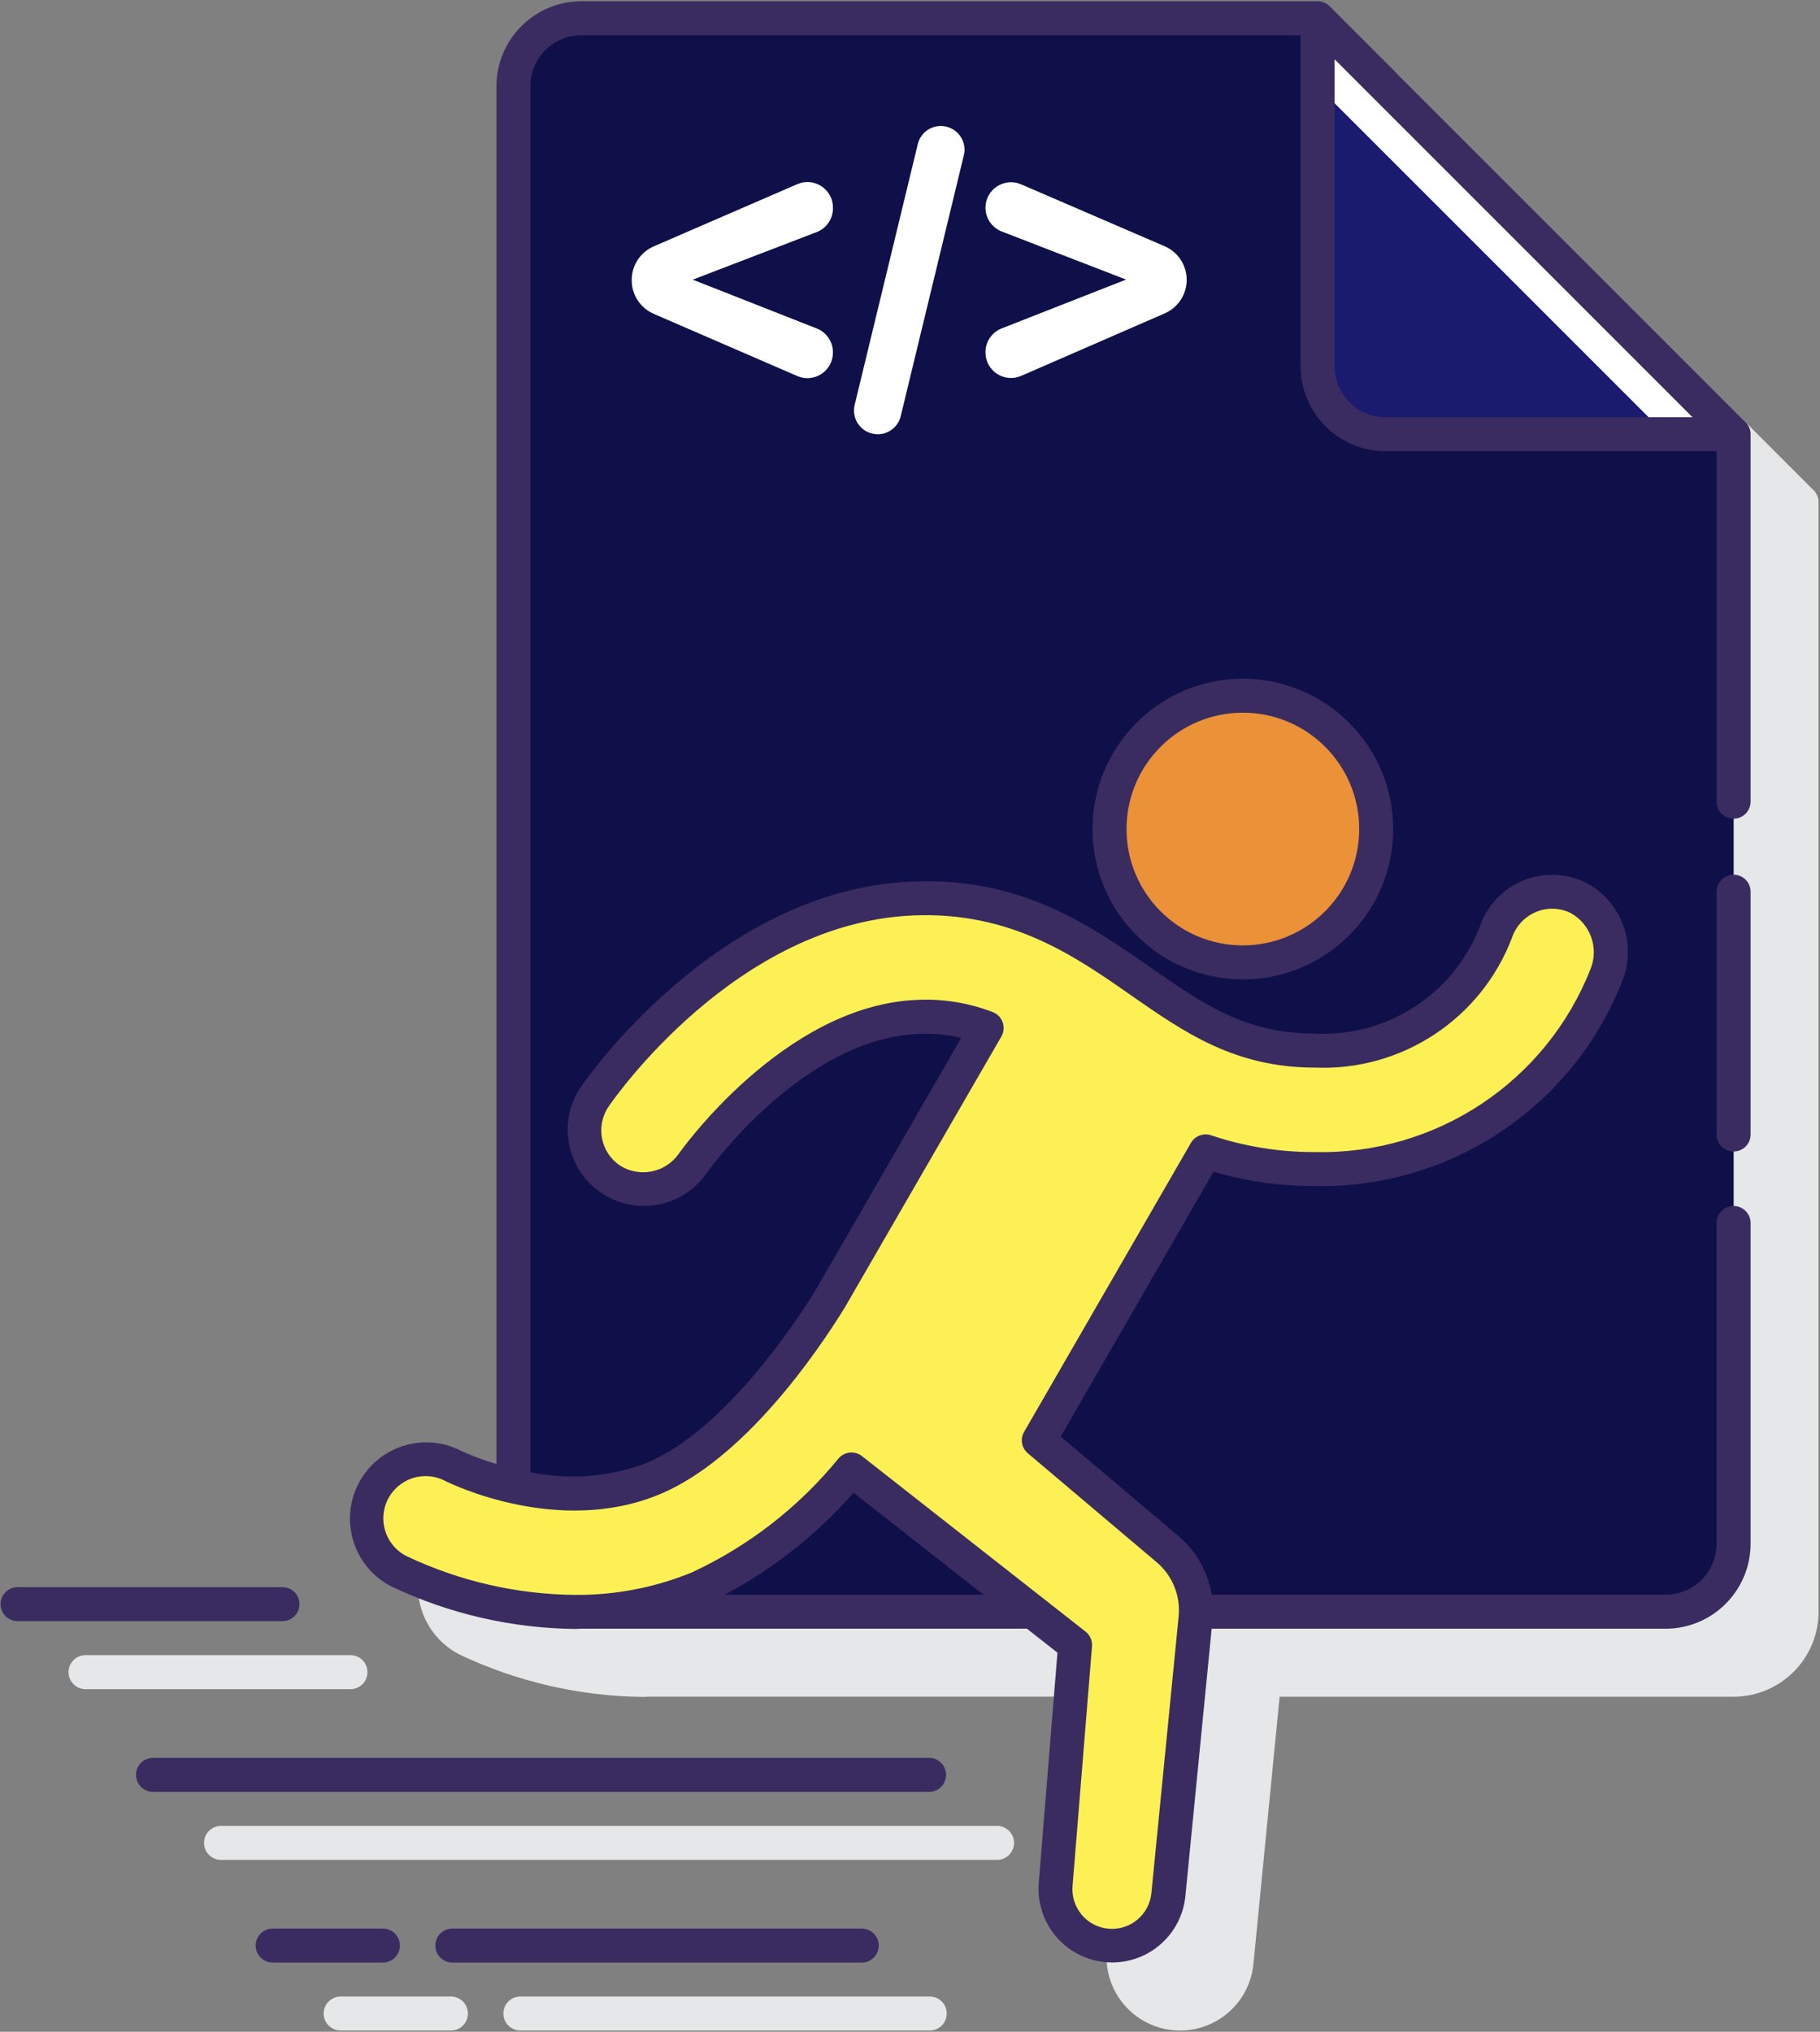 <svg width="43" height="48" viewBox="0 0 43 48" fill="none" xmlns="http://www.w3.org/2000/svg">
<rect x="0" y="0" width="43" height="48" fill="#808080" stroke="none"/>
<path d="M42.83 11.563L33.02 1.753C32.945 1.678 32.843 1.636 32.736 1.636H15.344C14.235 1.637 13.337 2.535 13.336 3.644V36.193C13.051 36.11 12.772 36.006 12.502 35.882C11.931 35.587 11.244 35.62 10.703 35.968C10.161 36.316 9.847 36.926 9.877 37.569C9.908 38.212 10.279 38.79 10.851 39.085C12.211 39.731 13.695 40.074 15.2 40.089C15.245 40.089 15.289 40.084 15.334 40.083H15.344H25.868L26.591 40.65L26.149 46.092C26.072 47.043 26.776 47.879 27.727 47.964C28.677 48.049 29.519 47.352 29.613 46.403L30.233 40.085H40.958C42.066 40.083 42.965 39.185 42.966 38.076V11.865C42.966 11.749 42.916 11.639 42.83 11.563V11.563Z" fill="#E6E7E8"/>
<path d="M23.556 43.136H5.222C5 43.136 4.82 43.316 4.82 43.537C4.82 43.759 5 43.939 5.222 43.939H23.556C23.778 43.939 23.958 43.759 23.958 43.537C23.958 43.316 23.778 43.136 23.556 43.136Z" fill="#E6E7E8"/>
<path d="M8.682 39.504C8.682 39.282 8.502 39.102 8.28 39.102H2.021C1.799 39.102 1.619 39.282 1.619 39.504C1.619 39.726 1.799 39.906 2.021 39.906H8.28C8.502 39.906 8.682 39.726 8.682 39.504Z" fill="#E6E7E8"/>
<path d="M10.653 47.167H8.049C7.827 47.167 7.647 47.347 7.647 47.569C7.647 47.791 7.827 47.97 8.049 47.97H10.653C10.875 47.97 11.055 47.791 11.055 47.569C11.055 47.347 10.875 47.167 10.653 47.167Z" fill="#E6E7E8"/>
<path d="M21.966 47.167H12.294C12.072 47.167 11.893 47.347 11.893 47.569C11.893 47.791 12.072 47.97 12.294 47.97H21.966C22.188 47.97 22.368 47.791 22.368 47.569C22.368 47.347 22.188 47.167 21.966 47.167Z" fill="#E6E7E8"/>
<path d="M40.957 10.258L31.13 0.431H13.737C12.85 0.431 12.13 1.15 12.13 2.037V36.469C12.13 37.356 12.85 38.075 13.737 38.075H39.353C40.24 38.075 40.96 37.356 40.96 36.469V10.258L40.957 10.258Z" fill="#0F1049"/>
<path d="M31.13 0.431V8.652C31.13 9.539 31.849 10.258 32.737 10.258H40.958L31.13 0.431Z" fill="#1A1B6F"/>
<path d="M39.352 10.258H40.958L31.131 0.431L31.13 0.431V2.037L39.352 10.258Z" fill="white"/>
<path d="M37.284 21.207C36.923 21.032 36.504 21.02 36.133 21.174C35.762 21.328 35.475 21.634 35.344 22.014C34.674 23.772 32.951 24.903 31.071 24.818C29.301 24.818 28.213 24.06 26.953 23.182C25.567 22.218 23.993 21.122 21.562 21.225C17.167 21.408 14.171 25.733 14.046 25.916C13.764 26.33 13.724 26.862 13.941 27.313C14.158 27.764 14.599 28.064 15.098 28.102C15.597 28.139 16.078 27.908 16.36 27.494C16.383 27.461 18.721 24.147 21.678 24.024C22.235 23.996 22.791 24.085 23.311 24.286L19.61 30.694C18.756 32.073 17.152 34.218 15.425 34.934C13.194 35.86 10.729 34.642 10.71 34.633C10.023 34.279 9.178 34.549 8.824 35.237C8.47 35.924 8.74 36.769 9.428 37.123C10.729 37.742 12.151 38.069 13.592 38.082C14.588 38.09 15.576 37.899 16.498 37.522C17.899 36.87 19.137 35.911 20.119 34.717L25.402 38.862L24.944 44.517C24.914 44.889 25.04 45.257 25.294 45.532C25.547 45.807 25.903 45.963 26.277 45.963C26.964 45.963 27.54 45.442 27.608 44.758L28.25 38.227C28.311 37.609 28.063 37 27.587 36.6L24.543 34.028L28.484 27.199C29.317 27.479 30.191 27.62 31.07 27.616C34.102 27.676 36.85 25.841 37.958 23.018C38.225 22.331 37.935 21.553 37.284 21.207Z" fill="#FCF055"/>
<circle cx="29.364" cy="19.586" r="3.15" fill="#EB9138"/>
<path fill-rule="evenodd" clip-rule="evenodd" d="M31.414 0.147L41.227 9.96C41.312 10.036 41.36 10.144 41.36 10.258V18.939C41.36 19.161 41.18 19.341 40.958 19.341C40.737 19.341 40.557 19.161 40.557 18.939V10.66H32.737C31.628 10.659 30.73 9.761 30.728 8.652V0.833H13.736C13.07 0.833 12.531 1.372 12.531 2.038V34.78C13.446 34.97 14.396 34.895 15.271 34.564C17.111 33.801 18.796 31.247 19.268 30.483L22.71 24.52C22.378 24.44 22.036 24.409 21.695 24.426C18.938 24.541 16.711 27.692 16.689 27.724C16.122 28.53 15.013 28.731 14.199 28.176C13.385 27.62 13.168 26.514 13.713 25.692C13.844 25.501 16.955 21.016 21.545 20.826C24.106 20.713 25.74 21.85 27.178 22.851L27.182 22.854C28.436 23.728 29.427 24.418 31.071 24.418C32.78 24.502 34.35 23.48 34.965 21.884C35.133 21.395 35.503 21.003 35.98 20.805C36.456 20.607 36.995 20.622 37.46 20.848C38.299 21.28 38.678 22.276 38.337 23.157C37.175 26.141 34.273 28.083 31.071 28.02C30.259 28.024 29.451 27.91 28.672 27.681L25.061 33.938L27.847 36.294C28.264 36.646 28.54 37.136 28.627 37.674H39.351C40.017 37.674 40.556 37.135 40.556 36.469V28.893C40.556 28.671 40.736 28.491 40.958 28.491C41.18 28.491 41.36 28.671 41.36 28.893V36.47C41.358 37.579 40.46 38.477 39.351 38.478H28.627L28.006 44.796C27.912 45.745 27.07 46.441 26.12 46.355C25.171 46.27 24.467 45.436 24.542 44.485L24.984 39.044L24.261 38.476H13.737H13.726C13.706 38.477 13.685 38.478 13.665 38.48H13.665H13.665C13.641 38.481 13.617 38.483 13.594 38.483C12.088 38.468 10.604 38.125 9.244 37.478C8.36 37.022 8.013 35.936 8.469 35.051C8.925 34.167 10.012 33.82 10.896 34.276C11.166 34.4 11.444 34.504 11.729 34.587V2.038C11.73 0.929 12.629 0.031 13.737 0.029H31.13C31.236 0.029 31.339 0.072 31.414 0.147ZM20.167 35.265C19.305 36.245 18.274 37.062 17.123 37.675H23.237L20.167 35.265ZM15.578 35.306C17.583 34.473 19.305 31.951 19.956 30.895L23.659 24.486C23.718 24.384 23.729 24.261 23.689 24.15C23.65 24.039 23.563 23.951 23.453 23.91C22.883 23.69 22.273 23.592 21.662 23.622C18.498 23.754 16.052 27.233 16.029 27.268C15.71 27.711 15.1 27.827 14.641 27.531C14.186 27.22 14.069 26.599 14.378 26.143C14.499 25.966 17.387 21.801 21.58 21.627C23.88 21.531 25.386 22.581 26.719 23.511L26.724 23.514L26.727 23.517C27.987 24.394 29.176 25.222 31.072 25.222C33.123 25.305 34.998 24.067 35.725 22.147C35.819 21.874 36.026 21.655 36.293 21.544C36.556 21.434 36.854 21.444 37.11 21.57C37.575 21.828 37.777 22.39 37.582 22.884C36.536 25.552 33.935 27.282 31.071 27.217C30.236 27.221 29.405 27.087 28.613 26.821C28.432 26.76 28.233 26.835 28.137 27.001L24.196 33.827C24.099 33.995 24.136 34.209 24.285 34.334L27.328 36.907C27.701 37.222 27.895 37.701 27.847 38.187L27.204 44.717C27.158 45.231 26.704 45.611 26.189 45.565C25.675 45.519 25.295 45.064 25.341 44.55L25.8 38.895C25.811 38.76 25.754 38.629 25.648 38.546L20.365 34.4C20.197 34.268 19.955 34.291 19.815 34.451C18.877 35.602 17.689 36.525 16.342 37.15C15.469 37.506 14.534 37.686 13.591 37.679C12.213 37.667 10.855 37.355 9.61 36.765C9.287 36.604 9.076 36.282 9.058 35.921C9.039 35.561 9.217 35.219 9.522 35.027C9.827 34.834 10.212 34.821 10.529 34.992C10.638 35.046 13.189 36.297 15.578 35.305V35.306ZM31.532 1.401V8.652C31.532 9.318 32.071 9.857 32.737 9.857H39.988L31.532 1.401Z" fill="#3A2C60"/>
<path d="M40.958 20.664C40.736 20.664 40.557 20.844 40.557 21.066V26.803C40.557 27.025 40.736 27.204 40.958 27.204C41.18 27.204 41.36 27.025 41.36 26.803V21.066C41.36 20.844 41.18 20.664 40.958 20.664Z" fill="#3A2C60"/>
<path fill-rule="evenodd" clip-rule="evenodd" d="M25.812 19.586C25.812 17.625 27.403 16.034 29.364 16.034C31.325 16.036 32.914 17.625 32.916 19.586C32.916 21.548 31.326 23.138 29.364 23.138C27.403 23.138 25.812 21.548 25.812 19.586ZM26.616 19.586C26.616 21.104 27.846 22.335 29.364 22.335C30.882 22.333 32.112 21.104 32.113 19.586C32.113 18.068 30.883 16.837 29.364 16.837C27.846 16.837 26.616 18.068 26.616 19.586Z" fill="#3A2C60"/>
<path d="M21.95 41.529H3.615C3.393 41.529 3.213 41.709 3.213 41.931C3.213 42.153 3.393 42.333 3.615 42.333H21.95C22.172 42.333 22.352 42.153 22.352 41.931C22.352 41.709 22.172 41.529 21.95 41.529Z" fill="#3A2C60"/>
<path d="M7.076 37.898C7.076 37.676 6.896 37.496 6.674 37.496H0.414C0.193 37.496 0.013 37.676 0.013 37.898C0.013 38.12 0.193 38.299 0.414 38.299H6.674C6.896 38.299 7.076 38.12 7.076 37.898Z" fill="#3A2C60"/>
<path d="M9.046 45.562H6.442C6.22 45.562 6.041 45.741 6.041 45.963C6.041 46.185 6.22 46.365 6.442 46.365H9.046C9.268 46.365 9.448 46.185 9.448 45.963C9.448 45.741 9.268 45.562 9.046 45.562Z" fill="#3A2C60"/>
<path d="M20.36 45.562H10.688C10.466 45.562 10.286 45.741 10.286 45.963C10.286 46.185 10.466 46.365 10.688 46.365H20.36C20.581 46.365 20.761 46.185 20.761 45.963C20.761 45.741 20.581 45.562 20.36 45.562Z" fill="#3A2C60"/>
<path d="M19.679 8.322V8.334C19.678 8.537 19.576 8.725 19.407 8.835C19.238 8.946 19.024 8.965 18.839 8.885L15.447 7.415C15.13 7.278 14.925 6.967 14.925 6.622V6.613C14.925 6.268 15.13 5.957 15.447 5.82L18.839 4.35C19.025 4.27 19.239 4.288 19.408 4.4C19.578 4.511 19.68 4.7 19.68 4.903V4.92C19.68 5.169 19.527 5.393 19.295 5.483L16.367 6.607L19.299 7.761C19.529 7.853 19.68 8.075 19.679 8.322V8.322Z" fill="white"/>
<path d="M22.359 2.992C22.215 2.957 22.063 2.981 21.936 3.058C21.809 3.136 21.719 3.26 21.684 3.404L20.192 9.568C20.12 9.868 20.305 10.171 20.606 10.243C20.649 10.253 20.693 10.258 20.738 10.259C20.996 10.259 21.221 10.082 21.281 9.831L22.772 3.668C22.807 3.523 22.783 3.371 22.706 3.244C22.628 3.118 22.503 3.027 22.359 2.992V2.992Z" fill="white"/>
<path d="M27.519 7.403L24.127 8.88C23.941 8.961 23.726 8.943 23.556 8.832C23.386 8.721 23.283 8.531 23.283 8.328V8.32C23.283 8.072 23.435 7.85 23.665 7.759L26.605 6.605L23.668 5.469C23.436 5.379 23.283 5.155 23.283 4.906C23.284 4.704 23.386 4.515 23.555 4.404C23.724 4.293 23.938 4.274 24.123 4.354L27.515 5.817C27.832 5.953 28.037 6.265 28.037 6.61C28.038 6.954 27.834 7.265 27.519 7.403V7.403Z" fill="white"/>
</svg>
